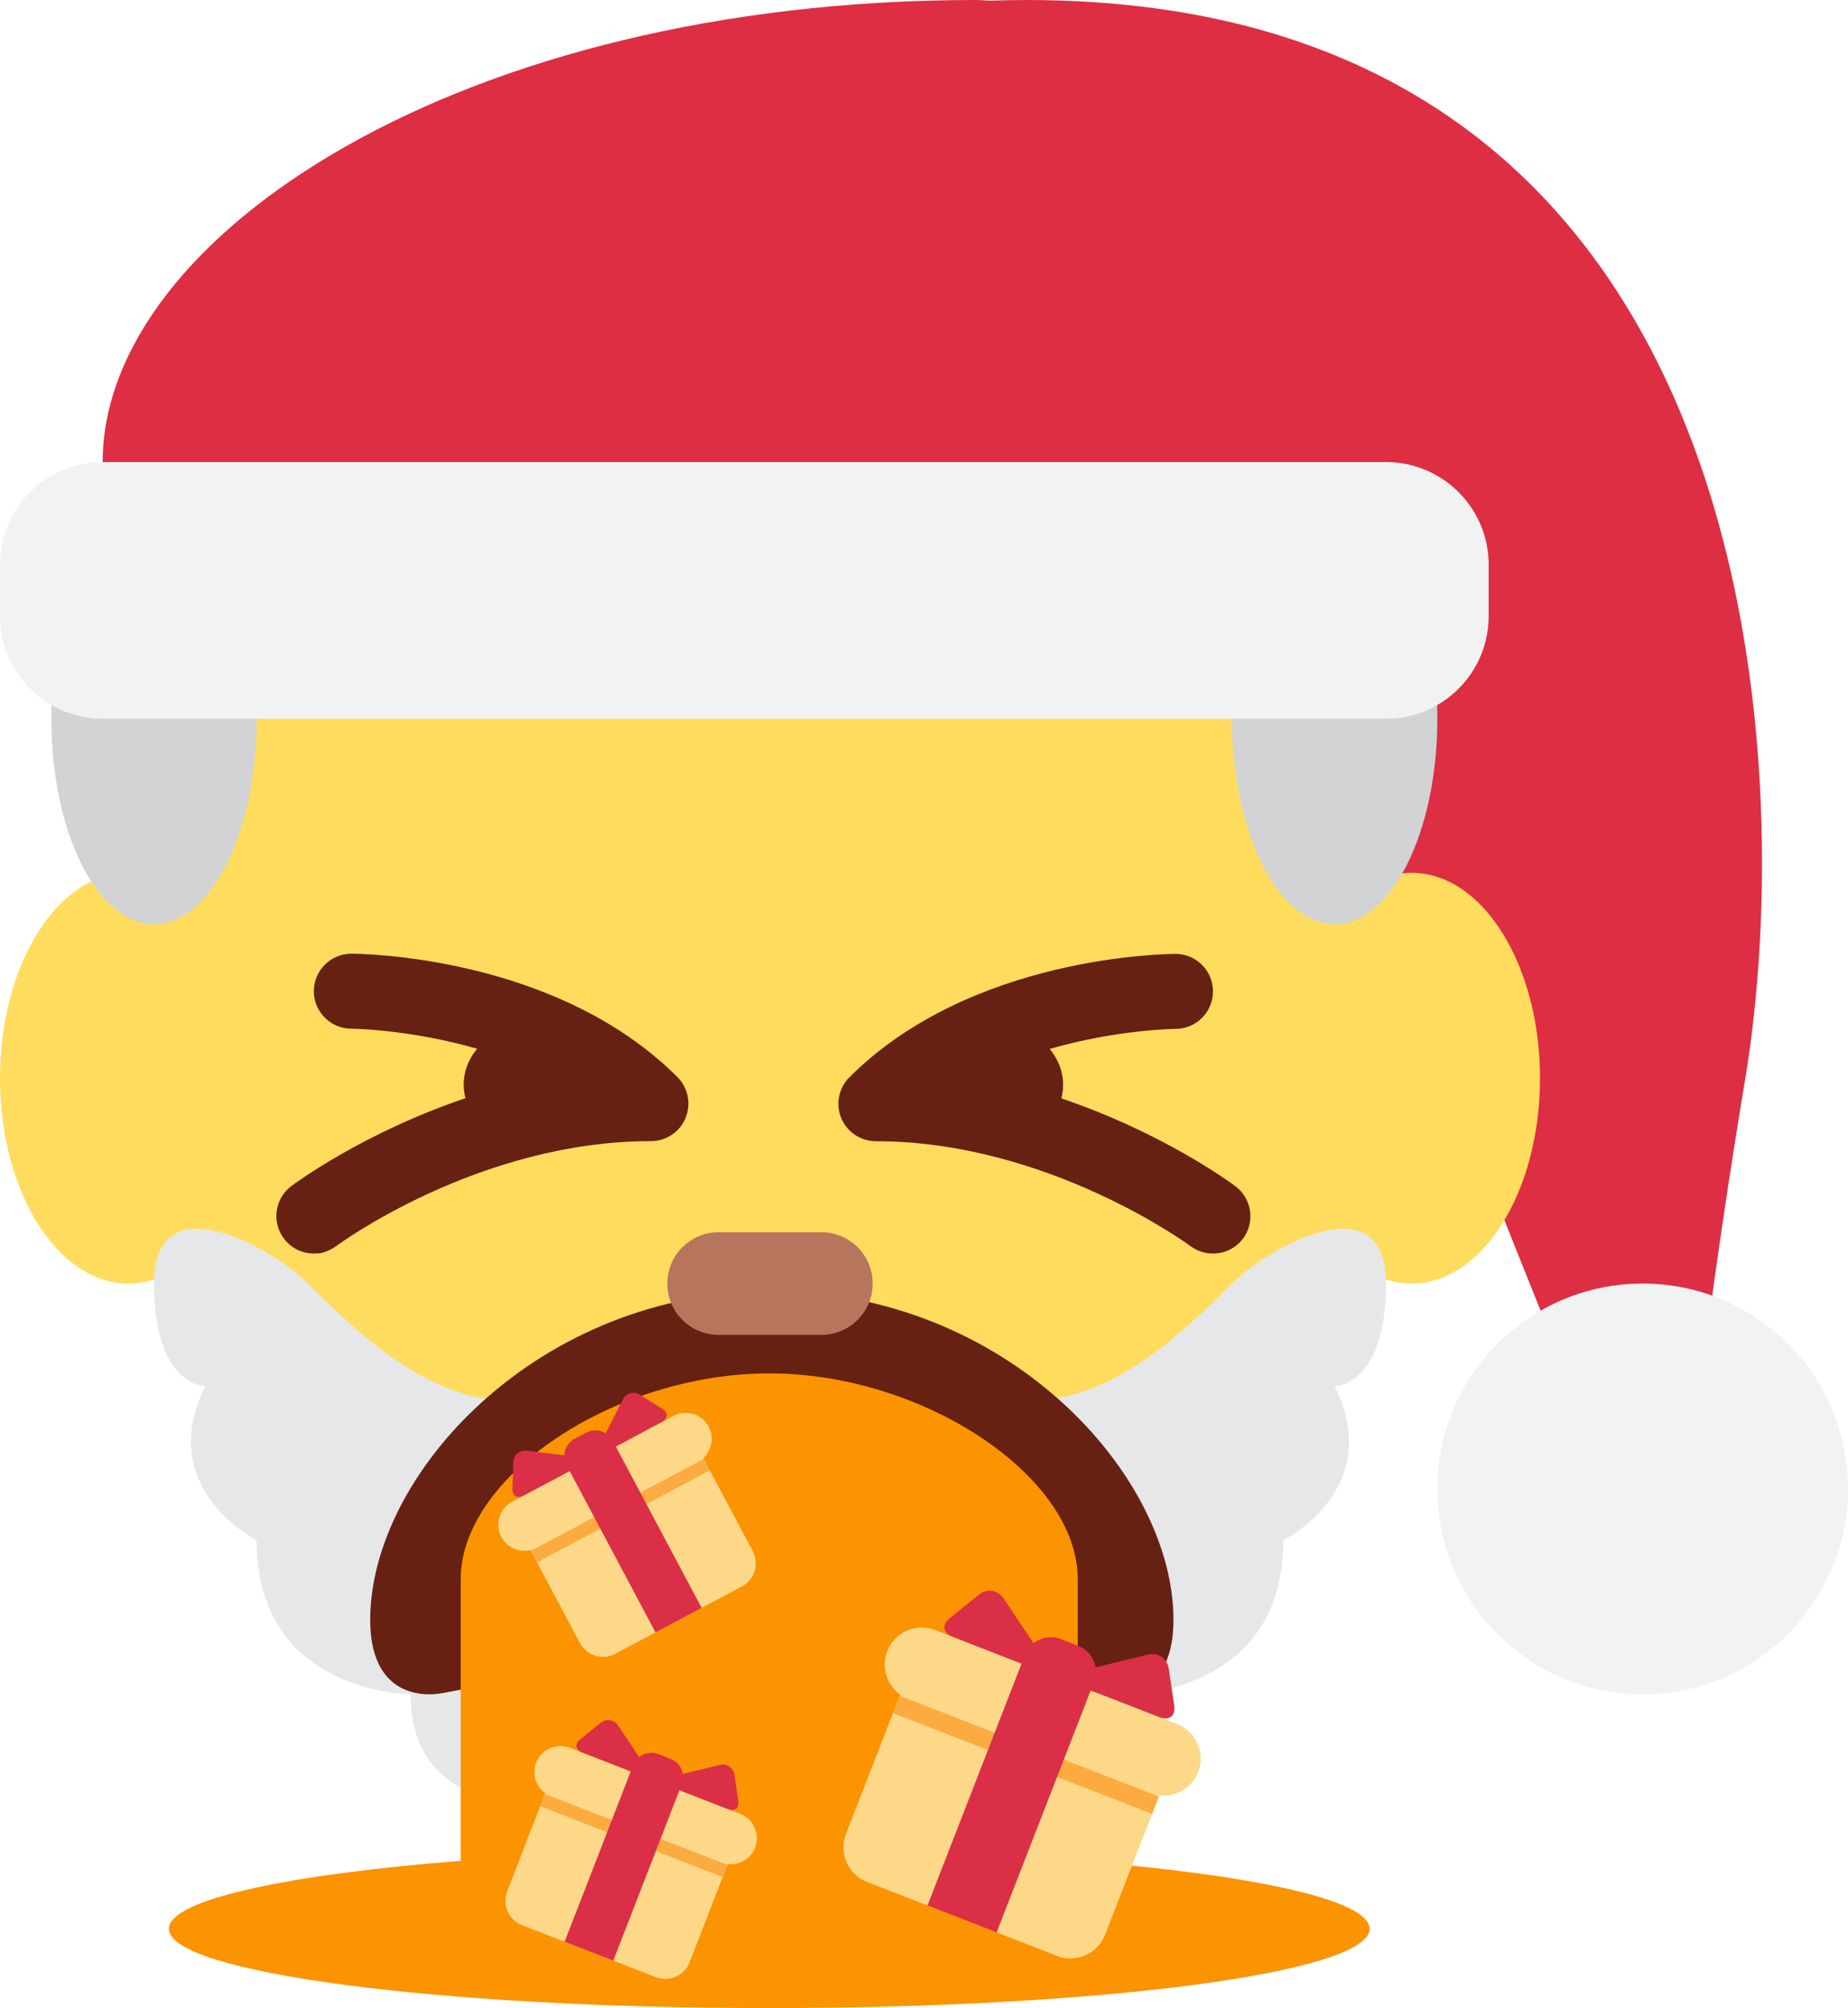 <svg version="1.1" xmlns="http://www.w3.org/2000/svg" xmlns:xlink="http://www.w3.org/1999/xlink" width="36" height="39.113"><g transform="translate(-222,-162)"><g data-paper-data="{&quot;isPaintingLayer&quot;:true}" fill="none" fill-rule="nonzero" stroke="none" stroke-width="none" stroke-linecap="butt" stroke-linejoin="miter" stroke-miterlimit="10" stroke-dasharray="" stroke-dashoffset="0" font-family="none" font-weight="none" font-size="none" text-anchor="none" style="mix-blend-mode: normal"><path d="M227,183c0,2.209 -1.119,4 -2.5,4c-1.381,0 -2.5,-1.791 -2.5,-4c0,-2.209 1.119,-4 2.5,-4c1.381,0 2.5,1.791 2.5,4z" fill="#ffdc5d" stroke-width="1"/><path d="M225,180.562c0,-8.525 5.373,-15.437 12,-15.437c6.627,0 12,6.912 12,15.438c0,8.525 -5.373,15.437 -12,15.437c-6.627,0 -12,-6.912 -12,-15.438z" fill="#ffdc5d" stroke-width="1"/><path d="M256,183c-0.657,3.945 -1,7 -1,7h-2l-6,-15l-0.034,-0.086c-2.318,0.086 -5.524,0.086 -9.966,0.086c-6.627,0 -13,0.418 -13,-4c0,-4.418 7,-9 17,-9c0.097,0 0.19,0.01 0.287,0.012c0.235,-0.005 0.464,-0.012 0.713,-0.012c14.533,0 15,15 14,21z" fill="#dd2e44" stroke-width="1"/><path d="M252,183c0,2.209 -1.119,4 -2.5,4c-1.381,0 -2.5,-1.791 -2.5,-4c0,-2.209 1.119,-4 2.5,-4c1.381,0 2.5,1.791 2.5,4z" fill="#ffdc5d" stroke-width="1"/><path d="M248,189c1,2 -1,3 -1,3c0,3 -3,3 -3,3c0,3 -4,2 -4,2c-1,1 -3,1 -3,1c0,0 -2,0 -3,-1c0,0 -4,1 -4,-2c0,0 -3,0 -3,-3c0,0 -2,-1 -1,-3c0,0 -1,0 -1,-2c0,-2 2.293,-0.707 3,0c1,1 3,3 5,2c2.829,-1.414 4,-1 4,-1c0,0 1.172,-0.414 4,1c2,1 4,-1 5,-2c0.707,-0.707 3,-2 3,0c0,2 -1,2 -1,2z" fill="#e6e7e8" stroke-width="1"/><path d="M237,190c7,0 4,2 0,2c-4,0 -7,-2 0,-2z" fill="#ffdc5d" stroke-width="1"/><path d="M223,176c0,-2.209 0.895,-4 2,-4c1.105,0 2,1.791 2,4c0,2.209 -0.895,4 -2,4c-1.105,0 -2,-1.791 -2,-4z" fill="#d1d3d4" stroke-width="1"/><path d="M246,176c0,-2.209 0.895,-4 2,-4c1.105,0 2,1.791 2,4c0,2.209 -0.895,4 -2,4c-1.105,0 -2,-1.791 -2,-4z" fill="#d1d3d4" stroke-width="1"/><path d="M250,191c0,-2.209 1.791,-4 4,-4c2.209,0 4,1.791 4,4c0,2.209 -1.791,4 -4,4c-2.209,0 -4,-1.791 -4,-4z" fill="#f1f2f2" stroke-width="1"/><path d="M251,174c0,1.104 -0.896,2 -2,2h-25c-1.104,0 -2,-0.896 -2,-2v-1c0,-1.104 0.896,-2 2,-2h25c1.104,0 2,0.896 2,2z" fill="#f1f2f2" stroke-width="1"/><path d="M246.214,186.124c-0.143,0.191 -0.362,0.292 -0.585,0.292c-0.151,0 -0.304,-0.047 -0.436,-0.144c-0.028,-0.021 -2.782,-2.044 -6.131,-2.044c-0.294,0 -0.561,-0.178 -0.674,-0.45c-0.113,-0.273 -0.05,-0.586 0.158,-0.795c2.376,-2.375 6.193,-2.403 6.354,-2.403c0.403,0 0.729,0.326 0.729,0.729c0.001,0.403 -0.326,0.73 -0.728,0.731c-0.02,0 -1.137,0.011 -2.453,0.391c0.161,0.19 0.262,0.433 0.262,0.703c0,0.09 -0.014,0.176 -0.034,0.26c1.982,0.67 3.307,1.648 3.391,1.711c0.321,0.242 0.387,0.698 0.147,1.021z" data-paper-data="{&quot;origPos&quot;:null}" fill="#662113" stroke-width="0.5"/><path d="M235.355,183.776c-0.113,0.273 -0.379,0.45 -0.674,0.45c-3.367,0 -6.103,2.023 -6.13,2.043c-0.131,0.098 -0.285,0.146 -0.437,0.146c-0.222,0 -0.441,-0.1 -0.584,-0.292c-0.242,-0.322 -0.176,-0.78 0.146,-1.022c0.083,-0.063 1.409,-1.041 3.391,-1.711c-0.02,-0.083 -0.034,-0.17 -0.034,-0.26c0,-0.269 0.101,-0.512 0.262,-0.703c-1.315,-0.379 -2.433,-0.391 -2.453,-0.391c-0.403,-0.002 -0.729,-0.328 -0.728,-0.731c0.001,-0.403 0.327,-0.729 0.729,-0.729c0.162,0 3.979,0.027 6.354,2.403c0.209,0.209 0.271,0.522 0.157,0.795z" data-paper-data="{&quot;origPos&quot;:null}" fill="#662113" stroke-width="0.5"/><path d="M228.375,186.367c-0.068,0.026 -0.139,0.042 -0.21,0.047z" data-paper-data="{&quot;origPos&quot;:null}" fill="#000000" stroke-width="0.5"/><path d="M230.635,194.975c-0.483,0.093 -1.423,0 -1.423,-1.423c0,-2.845 3.269,-6.401 7.824,-6.401c4.555,0 7.824,3.556 7.824,6.401c0,1.423 -0.94,1.515 -1.423,1.423c-2.115,-0.411 -3.824,-0.711 -6.401,-0.711c-2.577,0 -4.287,0.3 -6.401,0.711z" data-paper-data="{&quot;origPos&quot;:null}" fill="#662113" stroke-width="0.5"/><path d="M248.681,199.567c0,0.854 -5.237,1.545 -11.696,1.545c-6.46,0 -11.696,-0.692 -11.696,-1.545c0,-0.563 2.284,-1.054 5.686,-1.324v-5.487c0,-2.003 3.005,-4.006 6.01,-4.006c3.005,0 6.01,2.003 6.01,4.006v5.487c3.402,0.27 5.686,0.761 5.686,1.324z" data-paper-data="{&quot;origPos&quot;:null}" fill="#fc9300" stroke-width="1"/><path d="M238,188h-2c-0.552,0 -1,-0.447 -1,-1c0,-0.553 0.448,-1 1,-1h2c0.552,0 1,0.447 1,1c0,0.553 -0.448,1 -1,1z" data-paper-data="{&quot;origPos&quot;:null}" fill="#b7755e" stroke-width="1"/><g data-paper-data="{&quot;origPos&quot;:null,&quot;origRot&quot;:0}" stroke-width="1"><path d="M236.664,192.211c0.131,0.247 0.037,0.556 -0.21,0.688l-2.469,1.314c-0.247,0.131 -0.556,0.037 -0.688,-0.21l-1.015,-1.908c-0.131,-0.247 -0.037,-0.556 0.21,-0.688l2.469,-1.314c0.247,-0.131 0.556,-0.037 0.688,0.21z" fill="#fdd888"/><path d="M235.806,189.787c0.131,0.247 0.037,0.556 -0.21,0.688l-3.142,1.672c-0.247,0.131 -0.556,0.037 -0.688,-0.21c-0.131,-0.247 -0.037,-0.556 0.21,-0.688l3.142,-1.672c0.247,-0.131 0.556,-0.037 0.688,0.21z" fill="#fdd888"/><path d="M232.341,192.207l3.367,-1.792l0.119,0.224l-3.367,1.792z" fill="#fcab40"/><path d="M233.936,190.062l1.732,3.255l-0.898,0.478l-1.732,-3.255c-0.099,-0.186 -0.028,-0.417 0.157,-0.516l0.224,-0.119c0.186,-0.099 0.417,-0.028 0.516,0.157z" fill="#da2f47"/><path d="M233.322,190.533c0.123,-0.066 0.111,-0.133 -0.028,-0.15l-1.035,-0.127c-0.139,-0.017 -0.256,0.083 -0.26,0.223l-0.016,0.516c-0.004,0.14 0.093,0.2 0.217,0.135zM233.771,190.294c-0.123,0.066 -0.173,0.018 -0.109,-0.107l0.473,-0.93c0.063,-0.125 0.212,-0.166 0.33,-0.091l0.437,0.275c0.118,0.075 0.114,0.19 -0.009,0.255z" fill="#da2f47"/></g><g data-paper-data="{&quot;origPos&quot;:null,&quot;origRot&quot;:0}" stroke-width="1"><path d="M243.527,199.685c-0.144,0.37 -0.565,0.555 -0.935,0.411l-3.702,-1.44c-0.37,-0.144 -0.555,-0.565 -0.411,-0.935l1.113,-2.861c0.144,-0.37 0.565,-0.555 0.935,-0.411l3.702,1.44c0.37,0.144 0.555,0.565 0.411,0.935z" fill="#fdd888"/><path d="M245.341,196.515c-0.144,0.37 -0.565,0.555 -0.935,0.411l-4.712,-1.832c-0.37,-0.144 -0.555,-0.565 -0.411,-0.935c0.144,-0.37 0.565,-0.555 0.935,-0.411l4.712,1.832c0.37,0.144 0.555,0.565 0.411,0.935z" fill="#fdd888"/><path d="M239.526,195.029l5.048,1.963l-0.131,0.337l-5.048,-1.963z" fill="#fcab40"/><path d="M243.312,194.758l-1.898,4.88l-1.346,-0.524l1.898,-4.88c0.108,-0.279 0.422,-0.417 0.701,-0.308l0.337,0.131c0.279,0.108 0.417,0.422 0.308,0.701z" fill="#da2f47"/><path d="M242.237,194.533c0.185,0.072 0.246,-0.004 0.136,-0.169l-0.823,-1.232c-0.11,-0.165 -0.327,-0.198 -0.481,-0.073l-0.57,0.462c-0.154,0.125 -0.129,0.286 0.056,0.358zM242.91,194.795c-0.185,-0.072 -0.179,-0.169 0.014,-0.217l1.439,-0.352c0.193,-0.047 0.375,0.075 0.404,0.271l0.108,0.725c0.029,0.197 -0.098,0.298 -0.283,0.226z" fill="#da2f47"/></g><g data-paper-data="{&quot;origPos&quot;:null,&quot;origRot&quot;:0}" stroke-width="1"><path d="M235.434,200.22c-0.101,0.261 -0.397,0.391 -0.658,0.29l-2.607,-1.012c-0.261,-0.101 -0.391,-0.397 -0.29,-0.658l0.782,-2.015c0.101,-0.261 0.397,-0.391 0.658,-0.29l2.607,1.012c0.261,0.101 0.391,0.397 0.29,0.658z" fill="#fdd888"/><path d="M236.71,197.988c-0.101,0.261 -0.397,0.391 -0.658,0.29l-3.318,-1.288c-0.261,-0.101 -0.391,-0.397 -0.29,-0.658c0.101,-0.261 0.397,-0.391 0.658,-0.29l3.318,1.288c0.261,0.101 0.391,0.397 0.29,0.658z" fill="#fdd888"/><path d="M232.615,196.943l3.555,1.38l-0.092,0.237l-3.555,-1.38z" fill="#fcab40"/><path d="M235.281,196.751l-1.334,3.437l-0.948,-0.368l1.334,-3.437c0.076,-0.196 0.297,-0.294 0.494,-0.217l0.237,0.092c0.196,0.076 0.294,0.297 0.217,0.494z" fill="#da2f47"/><path d="M234.524,196.593c0.13,0.051 0.173,-0.003 0.096,-0.119l-0.58,-0.867c-0.078,-0.116 -0.23,-0.139 -0.339,-0.051l-0.401,0.325c-0.109,0.088 -0.091,0.202 0.04,0.252zM234.998,196.777c-0.13,-0.051 -0.126,-0.119 0.01,-0.153l1.013,-0.248c0.136,-0.033 0.264,0.053 0.285,0.191l0.077,0.511c0.021,0.138 -0.069,0.21 -0.2,0.159z" fill="#da2f47"/></g></g></g></svg>